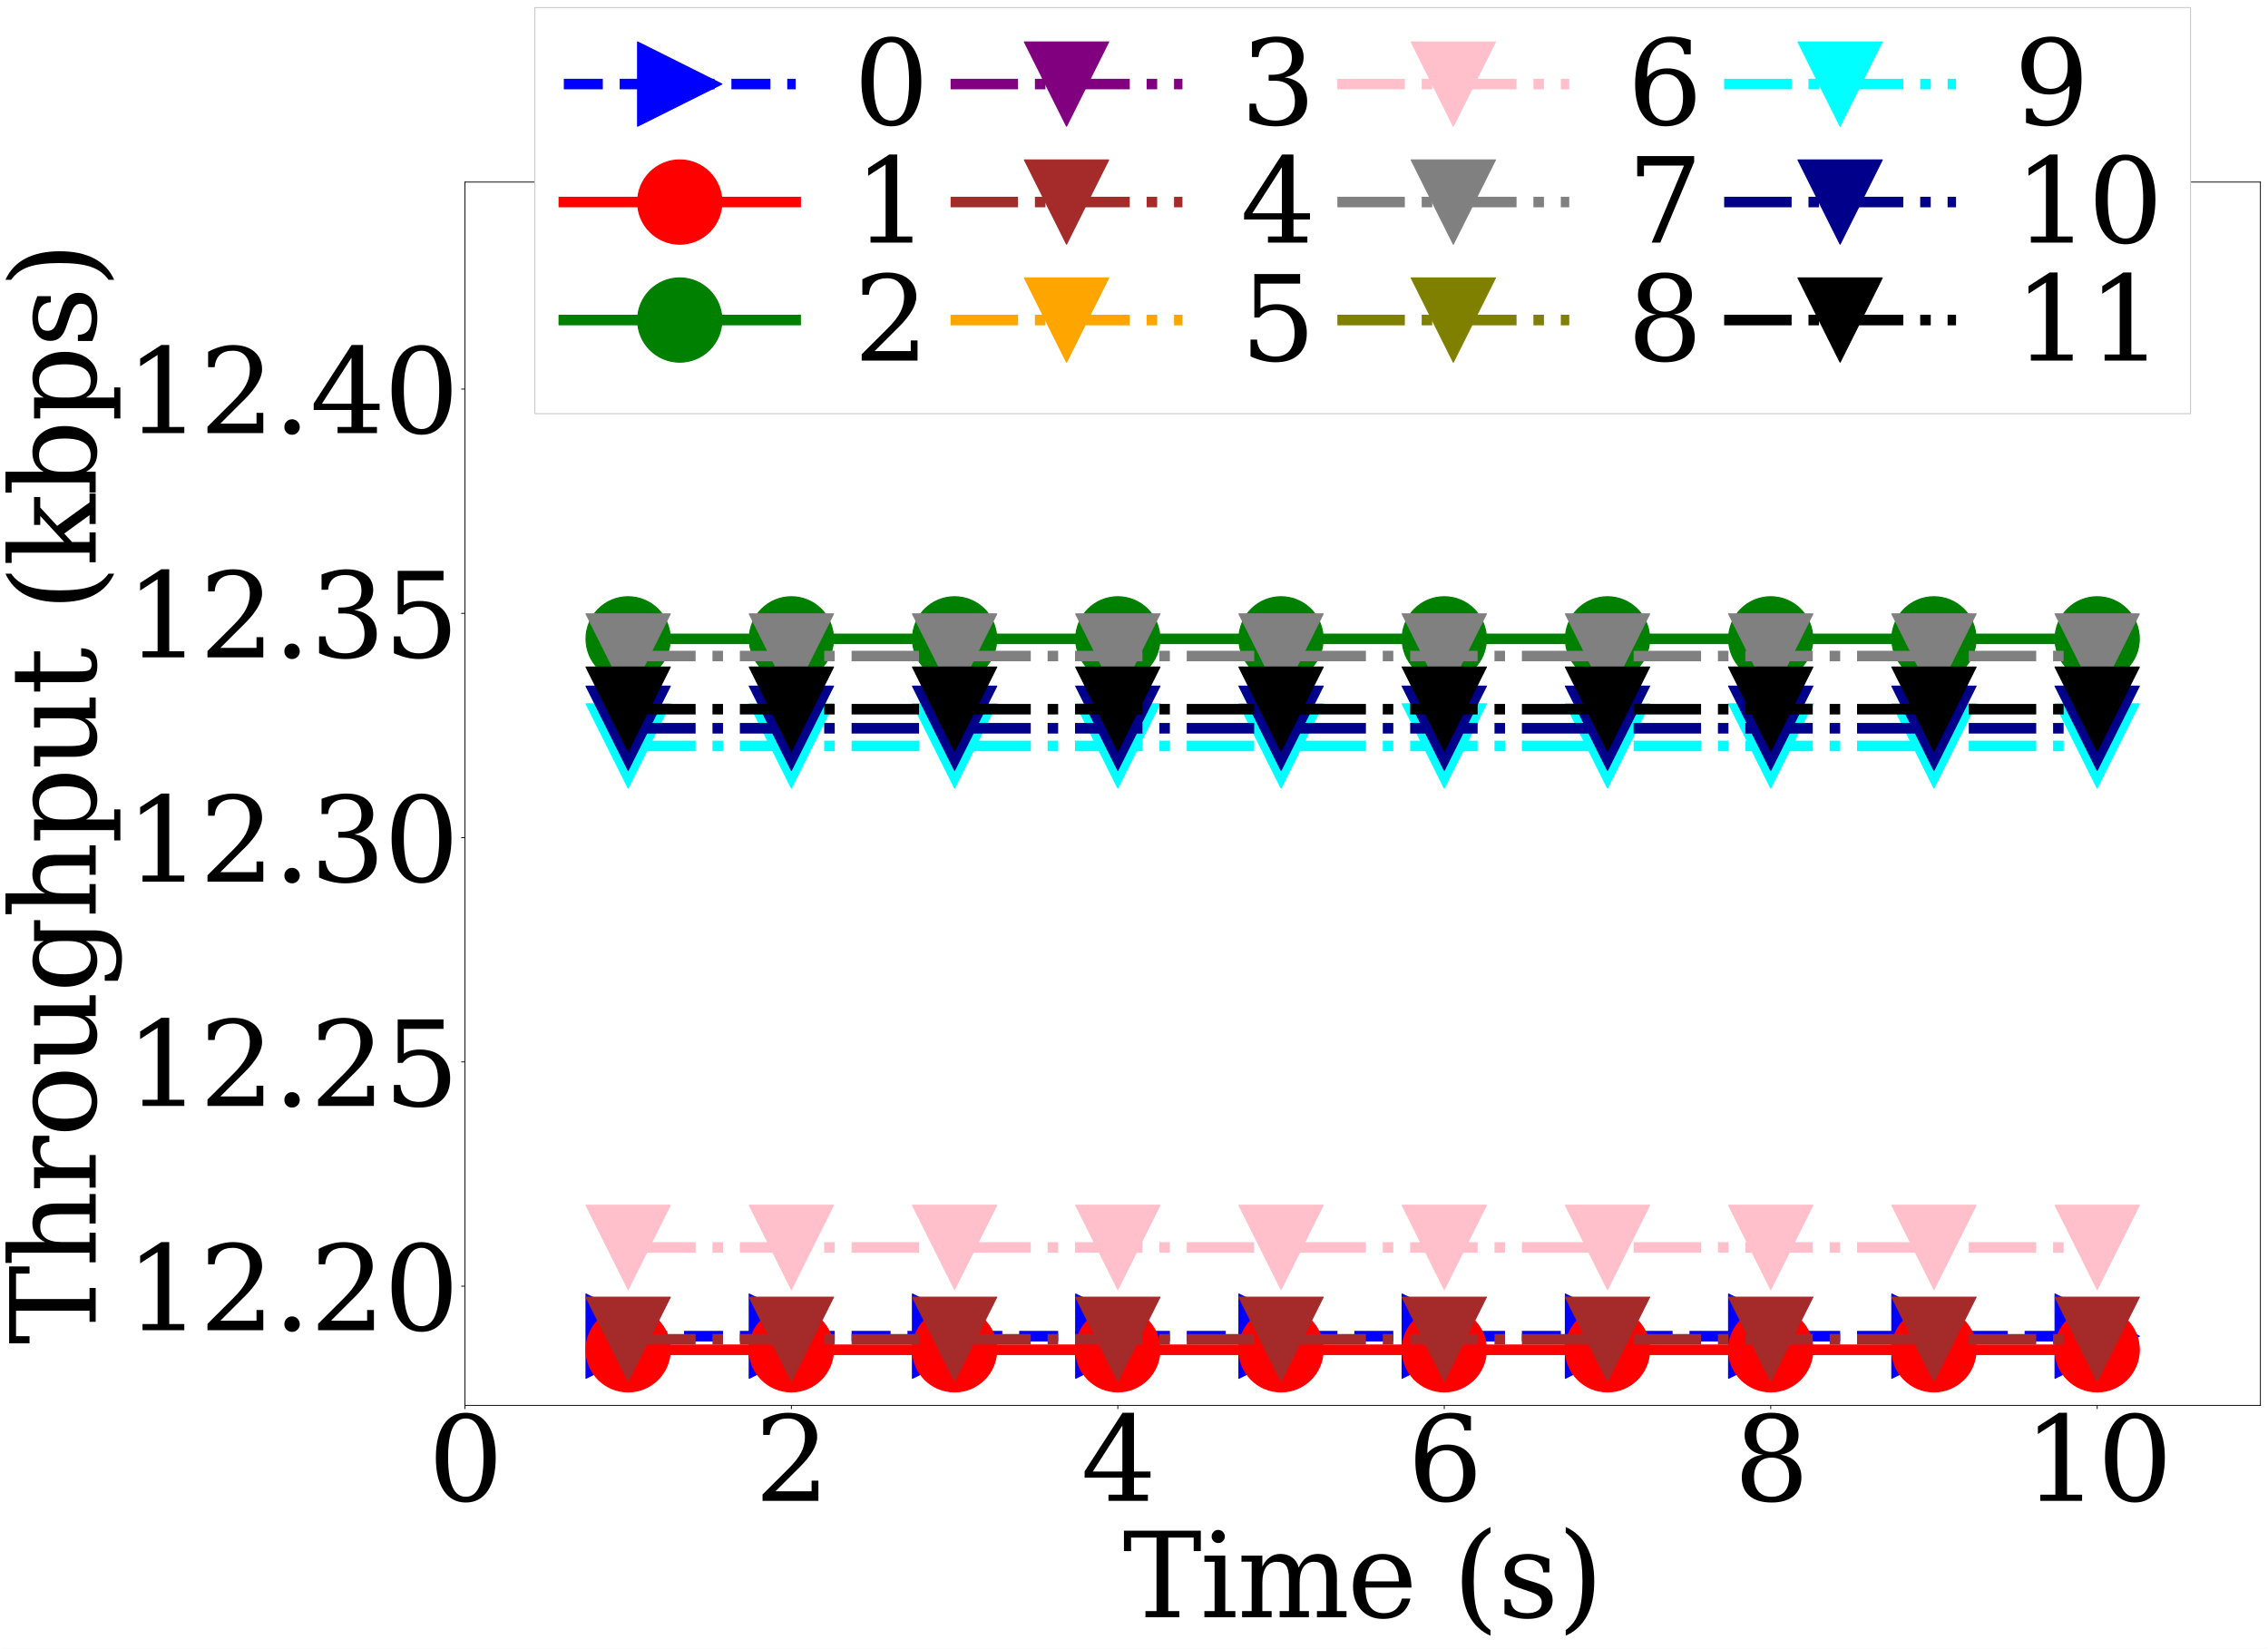 <?xml version="1.0" encoding="utf-8" standalone="no"?>
<!DOCTYPE svg PUBLIC "-//W3C//DTD SVG 1.1//EN"
  "http://www.w3.org/Graphics/SVG/1.1/DTD/svg11.dtd">
<svg xmlns:xlink="http://www.w3.org/1999/xlink" width="2151.923pt" height="1564.803pt" viewBox="0 0 2151.923 1564.803" xmlns="http://www.w3.org/2000/svg" version="1.1">
 <rect x="0" y="0" width="2151.923" height="1564.803" fill="#333333" stroke="none"/>
 <defs>
  <style type="text/css">*{stroke-linejoin: round; stroke-linecap: butt}</style>
 </defs>
 <g id="figure_1">
  <g id="patch_1">
   <path d="M 0 1564.803 
L 2151.923 1564.803 
L 2151.923 0 
L 0 0 
z
" style="fill: #ffffff; stroke: #ffffff; stroke-linejoin: miter"/>
  </g>
  <g id="axes_1">
   <g id="patch_2">
    <path d="M 441.133 1333.684 
L 2144.723 1333.684 
L 2144.723 172.773 
L 441.133 172.773 
z
" style="fill: #ffffff"/>
   </g>
   <g id="matplotlib.axis_1">
    <g id="xtick_1">
     <g id="line2d_1">
      <defs>
       <path id="mbc86c434cf" d="M 0 0 
L 0 3.5 
" style="stroke: #000000; stroke-width: 0.8"/>
      </defs>
      <g>
       <use xlink:href="#mbc86c434cf" x="441.133" y="1333.684" style="stroke: #000000; stroke-width: 0.8"/>
      </g>
     </g>
     <g id="text_1">
      <!-- 0 -->
      <g transform="translate(406.139 1424.267) scale(1.1 -1.1)">
       <defs>
        <path id="DejaVuSerif-30" d="M 2034 219 
Q 2513 219 2750 744 
Q 2988 1269 2988 2328 
Q 2988 3391 2750 3916 
Q 2513 4441 2034 4441 
Q 1556 4441 1318 3916 
Q 1081 3391 1081 2328 
Q 1081 1269 1318 744 
Q 1556 219 2034 219 
z
M 2034 -91 
Q 1275 -91 848 546 
Q 422 1184 422 2328 
Q 422 3475 848 4112 
Q 1275 4750 2034 4750 
Q 2797 4750 3222 4112 
Q 3647 3475 3647 2328 
Q 3647 1184 3222 546 
Q 2797 -91 2034 -91 
z
" transform="scale(0.016)"/>
       </defs>
       <use xlink:href="#DejaVuSerif-30"/>
      </g>
     </g>
    </g>
    <g id="xtick_2">
     <g id="line2d_2">
      <g>
       <use xlink:href="#mbc86c434cf" x="750.876" y="1333.684" style="stroke: #000000; stroke-width: 0.8"/>
      </g>
     </g>
     <g id="text_2">
      <!-- 2 -->
      <g transform="translate(715.883 1424.267) scale(1.1 -1.1)">
       <defs>
        <path id="DejaVuSerif-32" d="M 819 3553 
L 469 3553 
L 469 4384 
Q 803 4563 1142 4656 
Q 1481 4750 1806 4750 
Q 2534 4750 2956 4397 
Q 3378 4044 3378 3438 
Q 3378 2753 2422 1800 
Q 2347 1728 2309 1691 
L 1131 513 
L 3078 513 
L 3078 1088 
L 3444 1088 
L 3444 0 
L 434 0 
L 434 341 
L 1850 1753 
Q 2319 2222 2519 2614 
Q 2719 3006 2719 3438 
Q 2719 3909 2473 4175 
Q 2228 4441 1797 4441 
Q 1350 4441 1106 4219 
Q 863 3997 819 3553 
z
" transform="scale(0.016)"/>
       </defs>
       <use xlink:href="#DejaVuSerif-32"/>
      </g>
     </g>
    </g>
    <g id="xtick_3">
     <g id="line2d_3">
      <g>
       <use xlink:href="#mbc86c434cf" x="1060.62" y="1333.684" style="stroke: #000000; stroke-width: 0.8"/>
      </g>
     </g>
     <g id="text_3">
      <!-- 4 -->
      <g transform="translate(1025.626 1424.267) scale(1.1 -1.1)">
       <defs>
        <path id="DejaVuSerif-34" d="M 2234 1581 
L 2234 4063 
L 641 1581 
L 2234 1581 
z
M 3609 0 
L 1484 0 
L 1484 331 
L 2234 331 
L 2234 1247 
L 197 1247 
L 197 1588 
L 2241 4750 
L 2859 4750 
L 2859 1581 
L 3750 1581 
L 3750 1247 
L 2859 1247 
L 2859 331 
L 3609 331 
L 3609 0 
z
" transform="scale(0.016)"/>
       </defs>
       <use xlink:href="#DejaVuSerif-34"/>
      </g>
     </g>
    </g>
    <g id="xtick_4">
     <g id="line2d_4">
      <g>
       <use xlink:href="#mbc86c434cf" x="1370.364" y="1333.684" style="stroke: #000000; stroke-width: 0.8"/>
      </g>
     </g>
     <g id="text_4">
      <!-- 6 -->
      <g transform="translate(1335.37 1424.267) scale(1.1 -1.1)">
       <defs>
        <path id="DejaVuSerif-36" d="M 2094 219 
Q 2534 219 2771 542 
Q 3009 866 3009 1472 
Q 3009 2078 2771 2401 
Q 2534 2725 2094 2725 
Q 1647 2725 1412 2412 
Q 1178 2100 1178 1509 
Q 1178 888 1415 553 
Q 1653 219 2094 219 
z
M 1075 2569 
Q 1288 2803 1556 2918 
Q 1825 3034 2163 3034 
Q 2859 3034 3264 2615 
Q 3669 2197 3669 1472 
Q 3669 763 3233 336 
Q 2797 -91 2069 -91 
Q 1278 -91 853 498 
Q 428 1088 428 2181 
Q 428 3406 931 4078 
Q 1434 4750 2350 4750 
Q 2597 4750 2869 4703 
Q 3141 4656 3425 4563 
L 3425 3794 
L 3072 3794 
Q 3034 4109 2831 4275 
Q 2628 4441 2284 4441 
Q 1678 4441 1381 3981 
Q 1084 3522 1075 2569 
z
" transform="scale(0.016)"/>
       </defs>
       <use xlink:href="#DejaVuSerif-36"/>
      </g>
     </g>
    </g>
    <g id="xtick_5">
     <g id="line2d_5">
      <g>
       <use xlink:href="#mbc86c434cf" x="1680.107" y="1333.684" style="stroke: #000000; stroke-width: 0.8"/>
      </g>
     </g>
     <g id="text_5">
      <!-- 8 -->
      <g transform="translate(1645.114 1424.267) scale(1.1 -1.1)">
       <defs>
        <path id="DejaVuSerif-38" d="M 2981 1275 
Q 2981 1775 2732 2051 
Q 2484 2328 2034 2328 
Q 1584 2328 1336 2051 
Q 1088 1775 1088 1275 
Q 1088 772 1336 495 
Q 1584 219 2034 219 
Q 2484 219 2732 495 
Q 2981 772 2981 1275 
z
M 2853 3541 
Q 2853 3966 2637 4203 
Q 2422 4441 2034 4441 
Q 1650 4441 1433 4203 
Q 1216 3966 1216 3541 
Q 1216 3113 1433 2875 
Q 1650 2638 2034 2638 
Q 2422 2638 2637 2875 
Q 2853 3113 2853 3541 
z
M 2516 2484 
Q 3047 2413 3344 2092 
Q 3641 1772 3641 1275 
Q 3641 619 3225 264 
Q 2809 -91 2034 -91 
Q 1263 -91 845 264 
Q 428 619 428 1275 
Q 428 1772 725 2092 
Q 1022 2413 1556 2484 
Q 1084 2569 832 2842 
Q 581 3116 581 3541 
Q 581 4103 968 4426 
Q 1356 4750 2034 4750 
Q 2713 4750 3100 4426 
Q 3488 4103 3488 3541 
Q 3488 3116 3236 2842 
Q 2984 2569 2516 2484 
z
" transform="scale(0.016)"/>
       </defs>
       <use xlink:href="#DejaVuSerif-38"/>
      </g>
     </g>
    </g>
    <g id="xtick_6">
     <g id="line2d_6">
      <g>
       <use xlink:href="#mbc86c434cf" x="1989.851" y="1333.684" style="stroke: #000000; stroke-width: 0.8"/>
      </g>
     </g>
     <g id="text_6">
      <!-- 10 -->
      <g transform="translate(1919.863 1424.267) scale(1.1 -1.1)">
       <defs>
        <path id="DejaVuSerif-31" d="M 909 0 
L 909 331 
L 1722 331 
L 1722 4213 
L 781 3603 
L 781 4013 
L 1919 4750 
L 2350 4750 
L 2350 331 
L 3163 331 
L 3163 0 
L 909 0 
z
" transform="scale(0.016)"/>
       </defs>
       <use xlink:href="#DejaVuSerif-31"/>
       <use xlink:href="#DejaVuSerif-30" x="63.623"/>
      </g>
     </g>
    </g>
    <g id="text_7">
     <!-- Time (s) -->
     <g transform="translate(1065.322 1534.726) scale(1.1 -1.1)">
      <defs>
       <path id="DejaVuSerif-54" d="M 1222 0 
L 1222 331 
L 1819 331 
L 1819 4294 
L 447 4294 
L 447 3566 
L 63 3566 
L 63 4666 
L 4206 4666 
L 4206 3566 
L 3822 3566 
L 3822 4294 
L 2450 4294 
L 2450 331 
L 3047 331 
L 3047 0 
L 1222 0 
z
" transform="scale(0.016)"/>
       <path id="DejaVuSerif-69" d="M 622 4353 
Q 622 4497 726 4603 
Q 831 4709 978 4709 
Q 1122 4709 1226 4603 
Q 1331 4497 1331 4353 
Q 1331 4206 1228 4103 
Q 1125 4000 978 4000 
Q 831 4000 726 4103 
Q 622 4206 622 4353 
z
M 1356 331 
L 1900 331 
L 1900 0 
L 231 0 
L 231 331 
L 781 331 
L 781 2988 
L 231 2988 
L 231 3322 
L 1356 3322 
L 1356 331 
z
" transform="scale(0.016)"/>
       <path id="DejaVuSerif-6d" d="M 3316 2675 
Q 3481 3041 3739 3227 
Q 3997 3413 4341 3413 
Q 4863 3413 5119 3089 
Q 5375 2766 5375 2113 
L 5375 331 
L 5894 331 
L 5894 0 
L 4300 0 
L 4300 331 
L 4800 331 
L 4800 2047 
Q 4800 2556 4650 2772 
Q 4500 2988 4153 2988 
Q 3769 2988 3567 2697 
Q 3366 2406 3366 1850 
L 3366 331 
L 3866 331 
L 3866 0 
L 2291 0 
L 2291 331 
L 2791 331 
L 2791 2069 
Q 2791 2566 2641 2777 
Q 2491 2988 2144 2988 
Q 1759 2988 1557 2697 
Q 1356 2406 1356 1850 
L 1356 331 
L 1856 331 
L 1856 0 
L 263 0 
L 263 331 
L 781 331 
L 781 2994 
L 231 2994 
L 231 3322 
L 1356 3322 
L 1356 2731 
Q 1516 3063 1762 3238 
Q 2009 3413 2322 3413 
Q 2709 3413 2968 3220 
Q 3228 3028 3316 2675 
z
" transform="scale(0.016)"/>
       <path id="DejaVuSerif-65" d="M 3469 1600 
L 991 1600 
L 991 1575 
Q 991 903 1244 561 
Q 1497 219 1991 219 
Q 2369 219 2611 417 
Q 2853 616 2950 1006 
L 3413 1006 
Q 3275 459 2904 184 
Q 2534 -91 1931 -91 
Q 1203 -91 761 389 
Q 319 869 319 1663 
Q 319 2450 753 2931 
Q 1188 3413 1894 3413 
Q 2647 3413 3050 2948 
Q 3453 2484 3469 1600 
z
M 2791 1931 
Q 2772 2513 2545 2808 
Q 2319 3103 1894 3103 
Q 1497 3103 1269 2806 
Q 1041 2509 991 1931 
L 2791 1931 
z
" transform="scale(0.016)"/>
       <path id="DejaVuSerif-20" transform="scale(0.016)"/>
       <path id="DejaVuSerif-28" d="M 2041 -997 
Q 1281 -656 893 83 
Q 506 822 506 1931 
Q 506 3044 893 3783 
Q 1281 4522 2041 4863 
L 2041 4556 
Q 1559 4225 1350 3623 
Q 1141 3022 1141 1931 
Q 1141 844 1350 242 
Q 1559 -359 2041 -691 
L 2041 -997 
z
" transform="scale(0.016)"/>
       <path id="DejaVuSerif-73" d="M 359 184 
L 359 959 
L 691 959 
Q 703 588 923 403 
Q 1144 219 1575 219 
Q 1963 219 2166 364 
Q 2369 509 2369 788 
Q 2369 1006 2220 1140 
Q 2072 1275 1594 1428 
L 1178 1569 
Q 750 1706 558 1912 
Q 366 2119 366 2438 
Q 366 2894 700 3153 
Q 1034 3413 1625 3413 
Q 1888 3413 2178 3344 
Q 2469 3275 2778 3144 
L 2778 2419 
L 2447 2419 
Q 2434 2741 2221 2922 
Q 2009 3103 1644 3103 
Q 1281 3103 1095 2975 
Q 909 2847 909 2591 
Q 909 2381 1050 2254 
Q 1191 2128 1613 1997 
L 2069 1856 
Q 2541 1709 2748 1489 
Q 2956 1269 2956 922 
Q 2956 450 2595 179 
Q 2234 -91 1600 -91 
Q 1278 -91 972 -22 
Q 666 47 359 184 
z
" transform="scale(0.016)"/>
       <path id="DejaVuSerif-29" d="M 453 -997 
L 453 -691 
Q 934 -359 1145 242 
Q 1356 844 1356 1931 
Q 1356 3022 1145 3623 
Q 934 4225 453 4556 
L 453 4863 
Q 1216 4522 1603 3783 
Q 1991 3044 1991 1931 
Q 1991 822 1603 83 
Q 1216 -656 453 -997 
z
" transform="scale(0.016)"/>
      </defs>
      <use xlink:href="#DejaVuSerif-54"/>
      <use xlink:href="#DejaVuSerif-69" x="66.699"/>
      <use xlink:href="#DejaVuSerif-6d" x="98.682"/>
      <use xlink:href="#DejaVuSerif-65" x="193.506"/>
      <use xlink:href="#DejaVuSerif-20" x="252.686"/>
      <use xlink:href="#DejaVuSerif-28" x="284.473"/>
      <use xlink:href="#DejaVuSerif-73" x="323.486"/>
      <use xlink:href="#DejaVuSerif-29" x="374.805"/>
     </g>
    </g>
   </g>
   <g id="matplotlib.axis_2">
    <g id="ytick_1">
     <g id="line2d_7">
      <defs>
       <path id="m80d2691205" d="M 0 0 
L -3.5 0 
" style="stroke: #000000; stroke-width: 0.8"/>
      </defs>
      <g>
       <use xlink:href="#m80d2691205" x="441.133" y="1220.551" style="stroke: #000000; stroke-width: 0.8"/>
      </g>
     </g>
     <g id="text_8">
      <!-- 12.20 -->
      <g transform="translate(119.223 1262.342) scale(1.1 -1.1)">
       <defs>
        <path id="DejaVuSerif-2e" d="M 603 325 
Q 603 500 722 622 
Q 841 744 1019 744 
Q 1191 744 1312 622 
Q 1434 500 1434 325 
Q 1434 153 1312 31 
Q 1191 -91 1019 -91 
Q 841 -91 722 29 
Q 603 150 603 325 
z
" transform="scale(0.016)"/>
       </defs>
       <use xlink:href="#DejaVuSerif-31"/>
       <use xlink:href="#DejaVuSerif-32" x="63.623"/>
       <use xlink:href="#DejaVuSerif-2e" x="127.246"/>
       <use xlink:href="#DejaVuSerif-32" x="159.033"/>
       <use xlink:href="#DejaVuSerif-30" x="222.656"/>
      </g>
     </g>
    </g>
    <g id="ytick_2">
     <g id="line2d_8">
      <g>
       <use xlink:href="#m80d2691205" x="441.133" y="1007.714" style="stroke: #000000; stroke-width: 0.8"/>
      </g>
     </g>
     <g id="text_9">
      <!-- 12.25 -->
      <g transform="translate(119.223 1049.506) scale(1.1 -1.1)">
       <defs>
        <path id="DejaVuSerif-35" d="M 3219 4666 
L 3219 4153 
L 1081 4153 
L 1081 2816 
Q 1244 2928 1461 2984 
Q 1678 3041 1947 3041 
Q 2703 3041 3140 2622 
Q 3578 2203 3578 1478 
Q 3578 738 3136 323 
Q 2694 -91 1894 -91 
Q 1572 -91 1234 -12 
Q 897 66 544 225 
L 544 1131 
L 897 1131 
Q 925 688 1179 453 
Q 1434 219 1894 219 
Q 2388 219 2653 544 
Q 2919 869 2919 1478 
Q 2919 2084 2655 2407 
Q 2391 2731 1894 2731 
Q 1613 2731 1398 2631 
Q 1184 2531 1019 2322 
L 750 2322 
L 750 4666 
L 3219 4666 
z
" transform="scale(0.016)"/>
       </defs>
       <use xlink:href="#DejaVuSerif-31"/>
       <use xlink:href="#DejaVuSerif-32" x="63.623"/>
       <use xlink:href="#DejaVuSerif-2e" x="127.246"/>
       <use xlink:href="#DejaVuSerif-32" x="159.033"/>
       <use xlink:href="#DejaVuSerif-35" x="222.656"/>
      </g>
     </g>
    </g>
    <g id="ytick_3">
     <g id="line2d_9">
      <g>
       <use xlink:href="#m80d2691205" x="441.133" y="794.878" style="stroke: #000000; stroke-width: 0.8"/>
      </g>
     </g>
     <g id="text_10">
      <!-- 12.30 -->
      <g transform="translate(119.223 836.669) scale(1.1 -1.1)">
       <defs>
        <path id="DejaVuSerif-33" d="M 622 4469 
Q 988 4606 1323 4678 
Q 1659 4750 1953 4750 
Q 2638 4750 3022 4454 
Q 3406 4159 3406 3634 
Q 3406 3213 3140 2930 
Q 2875 2647 2388 2547 
Q 2963 2466 3280 2130 
Q 3597 1794 3597 1259 
Q 3597 606 3158 257 
Q 2719 -91 1894 -91 
Q 1528 -91 1179 -12 
Q 831 66 488 225 
L 488 1131 
L 838 1131 
Q 869 681 1141 450 
Q 1413 219 1906 219 
Q 2384 219 2661 495 
Q 2938 772 2938 1253 
Q 2938 1803 2653 2086 
Q 2369 2369 1819 2369 
L 1522 2369 
L 1522 2688 
L 1678 2688 
Q 2225 2688 2498 2914 
Q 2772 3141 2772 3597 
Q 2772 4006 2547 4223 
Q 2322 4441 1900 4441 
Q 1478 4441 1245 4241 
Q 1013 4041 972 3647 
L 622 3647 
L 622 4469 
z
" transform="scale(0.016)"/>
       </defs>
       <use xlink:href="#DejaVuSerif-31"/>
       <use xlink:href="#DejaVuSerif-32" x="63.623"/>
       <use xlink:href="#DejaVuSerif-2e" x="127.246"/>
       <use xlink:href="#DejaVuSerif-33" x="159.033"/>
       <use xlink:href="#DejaVuSerif-30" x="222.656"/>
      </g>
     </g>
    </g>
    <g id="ytick_4">
     <g id="line2d_10">
      <g>
       <use xlink:href="#m80d2691205" x="441.133" y="582.041" style="stroke: #000000; stroke-width: 0.8"/>
      </g>
     </g>
     <g id="text_11">
      <!-- 12.35 -->
      <g transform="translate(119.223 623.832) scale(1.1 -1.1)">
       <use xlink:href="#DejaVuSerif-31"/>
       <use xlink:href="#DejaVuSerif-32" x="63.623"/>
       <use xlink:href="#DejaVuSerif-2e" x="127.246"/>
       <use xlink:href="#DejaVuSerif-33" x="159.033"/>
       <use xlink:href="#DejaVuSerif-35" x="222.656"/>
      </g>
     </g>
    </g>
    <g id="ytick_5">
     <g id="line2d_11">
      <g>
       <use xlink:href="#m80d2691205" x="441.133" y="369.204" style="stroke: #000000; stroke-width: 0.8"/>
      </g>
     </g>
     <g id="text_12">
      <!-- 12.40 -->
      <g transform="translate(119.223 410.996) scale(1.1 -1.1)">
       <use xlink:href="#DejaVuSerif-31"/>
       <use xlink:href="#DejaVuSerif-32" x="63.623"/>
       <use xlink:href="#DejaVuSerif-2e" x="127.246"/>
       <use xlink:href="#DejaVuSerif-34" x="159.033"/>
       <use xlink:href="#DejaVuSerif-30" x="222.656"/>
      </g>
     </g>
    </g>
    <g id="text_13">
     <!-- Throughput (kbps) -->
     <g transform="translate(90.783 1275.892) rotate(-90) scale(1.1 -1.1)">
      <defs>
       <path id="DejaVuSerif-68" d="M 263 0 
L 263 331 
L 781 331 
L 781 4531 
L 231 4531 
L 231 4863 
L 1356 4863 
L 1356 2731 
Q 1516 3069 1770 3241 
Q 2025 3413 2363 3413 
Q 2913 3413 3172 3097 
Q 3431 2781 3431 2113 
L 3431 331 
L 3944 331 
L 3944 0 
L 2356 0 
L 2356 331 
L 2853 331 
L 2853 1931 
Q 2853 2541 2704 2764 
Q 2556 2988 2175 2988 
Q 1775 2988 1565 2697 
Q 1356 2406 1356 1850 
L 1356 331 
L 1856 331 
L 1856 0 
L 263 0 
z
" transform="scale(0.016)"/>
       <path id="DejaVuSerif-72" d="M 3059 3328 
L 3059 2497 
L 2728 2497 
Q 2713 2744 2591 2866 
Q 2469 2988 2234 2988 
Q 1809 2988 1582 2694 
Q 1356 2400 1356 1850 
L 1356 331 
L 2022 331 
L 2022 0 
L 263 0 
L 263 331 
L 781 331 
L 781 2994 
L 231 2994 
L 231 3322 
L 1356 3322 
L 1356 2731 
Q 1525 3078 1790 3245 
Q 2056 3413 2438 3413 
Q 2578 3413 2733 3391 
Q 2888 3369 3059 3328 
z
" transform="scale(0.016)"/>
       <path id="DejaVuSerif-6f" d="M 1925 219 
Q 2388 219 2623 584 
Q 2859 950 2859 1663 
Q 2859 2375 2623 2739 
Q 2388 3103 1925 3103 
Q 1463 3103 1227 2739 
Q 991 2375 991 1663 
Q 991 950 1228 584 
Q 1466 219 1925 219 
z
M 1925 -91 
Q 1200 -91 759 389 
Q 319 869 319 1663 
Q 319 2456 758 2934 
Q 1197 3413 1925 3413 
Q 2653 3413 3092 2934 
Q 3531 2456 3531 1663 
Q 3531 869 3092 389 
Q 2653 -91 1925 -91 
z
" transform="scale(0.016)"/>
       <path id="DejaVuSerif-75" d="M 2266 3322 
L 3341 3322 
L 3341 331 
L 3884 331 
L 3884 0 
L 2766 0 
L 2766 588 
Q 2606 256 2353 82 
Q 2100 -91 1766 -91 
Q 1213 -91 952 223 
Q 691 538 691 1209 
L 691 2988 
L 172 2988 
L 172 3322 
L 1269 3322 
L 1269 1388 
Q 1269 781 1417 556 
Q 1566 331 1947 331 
Q 2347 331 2556 625 
Q 2766 919 2766 1478 
L 2766 2988 
L 2266 2988 
L 2266 3322 
z
" transform="scale(0.016)"/>
       <path id="DejaVuSerif-67" d="M 3359 2988 
L 3359 72 
Q 3359 -644 2965 -1033 
Q 2572 -1422 1844 -1422 
Q 1516 -1422 1216 -1362 
Q 916 -1303 641 -1184 
L 641 -488 
L 941 -488 
Q 997 -813 1206 -963 
Q 1416 -1113 1806 -1113 
Q 2313 -1113 2548 -827 
Q 2784 -541 2784 72 
L 2784 519 
Q 2616 206 2355 57 
Q 2094 -91 1709 -91 
Q 1097 -91 708 395 
Q 319 881 319 1663 
Q 319 2444 706 2928 
Q 1094 3413 1709 3413 
Q 2094 3413 2355 3264 
Q 2616 3116 2784 2803 
L 2784 3322 
L 3909 3322 
L 3909 2988 
L 3359 2988 
z
M 2784 1825 
Q 2784 2422 2554 2737 
Q 2325 3053 1888 3053 
Q 1444 3053 1217 2703 
Q 991 2353 991 1663 
Q 991 975 1217 622 
Q 1444 269 1888 269 
Q 2325 269 2554 583 
Q 2784 897 2784 1497 
L 2784 1825 
z
" transform="scale(0.016)"/>
       <path id="DejaVuSerif-70" d="M 1313 1825 
L 1313 1497 
Q 1313 897 1542 583 
Q 1772 269 2209 269 
Q 2650 269 2876 622 
Q 3103 975 3103 1663 
Q 3103 2353 2876 2703 
Q 2650 3053 2209 3053 
Q 1772 3053 1542 2737 
Q 1313 2422 1313 1825 
z
M 738 2988 
L 184 2988 
L 184 3322 
L 1313 3322 
L 1313 2803 
Q 1481 3116 1742 3264 
Q 2003 3413 2388 3413 
Q 3000 3413 3387 2928 
Q 3775 2444 3775 1663 
Q 3775 881 3387 395 
Q 3000 -91 2388 -91 
Q 2003 -91 1742 57 
Q 1481 206 1313 519 
L 1313 -997 
L 1856 -997 
L 1856 -1331 
L 184 -1331 
L 184 -997 
L 738 -997 
L 738 2988 
z
" transform="scale(0.016)"/>
       <path id="DejaVuSerif-74" d="M 691 2988 
L 184 2988 
L 184 3322 
L 691 3322 
L 691 4353 
L 1269 4353 
L 1269 3322 
L 2350 3322 
L 2350 2988 
L 1269 2988 
L 1269 878 
Q 1269 456 1350 337 
Q 1431 219 1650 219 
Q 1875 219 1978 351 
Q 2081 484 2088 781 
L 2522 781 
Q 2497 328 2275 118 
Q 2053 -91 1600 -91 
Q 1103 -91 897 129 
Q 691 350 691 878 
L 691 2988 
z
" transform="scale(0.016)"/>
       <path id="DejaVuSerif-6b" d="M 1831 0 
L 219 0 
L 219 331 
L 738 331 
L 738 4531 
L 184 4531 
L 184 4863 
L 1313 4863 
L 1313 1697 
L 2713 2988 
L 2234 2988 
L 2234 3322 
L 3738 3322 
L 3738 2988 
L 3169 2988 
L 2181 2075 
L 3444 331 
L 3922 331 
L 3922 0 
L 2284 0 
L 2284 331 
L 2759 331 
L 1766 1697 
L 1313 1275 
L 1313 331 
L 1831 331 
L 1831 0 
z
" transform="scale(0.016)"/>
       <path id="DejaVuSerif-62" d="M 738 331 
L 738 4531 
L 184 4531 
L 184 4863 
L 1313 4863 
L 1313 2803 
Q 1481 3116 1742 3264 
Q 2003 3413 2388 3413 
Q 3000 3413 3387 2928 
Q 3775 2444 3775 1663 
Q 3775 881 3387 395 
Q 3000 -91 2388 -91 
Q 2003 -91 1742 57 
Q 1481 206 1313 519 
L 1313 0 
L 184 0 
L 184 331 
L 738 331 
z
M 1313 1497 
Q 1313 897 1542 583 
Q 1772 269 2209 269 
Q 2650 269 2876 622 
Q 3103 975 3103 1663 
Q 3103 2353 2876 2703 
Q 2650 3053 2209 3053 
Q 1772 3053 1542 2737 
Q 1313 2422 1313 1825 
L 1313 1497 
z
" transform="scale(0.016)"/>
      </defs>
      <use xlink:href="#DejaVuSerif-54"/>
      <use xlink:href="#DejaVuSerif-68" x="66.699"/>
      <use xlink:href="#DejaVuSerif-72" x="131.104"/>
      <use xlink:href="#DejaVuSerif-6f" x="178.906"/>
      <use xlink:href="#DejaVuSerif-75" x="239.111"/>
      <use xlink:href="#DejaVuSerif-67" x="303.516"/>
      <use xlink:href="#DejaVuSerif-68" x="367.529"/>
      <use xlink:href="#DejaVuSerif-70" x="431.934"/>
      <use xlink:href="#DejaVuSerif-75" x="495.947"/>
      <use xlink:href="#DejaVuSerif-74" x="560.352"/>
      <use xlink:href="#DejaVuSerif-20" x="600.537"/>
      <use xlink:href="#DejaVuSerif-28" x="632.324"/>
      <use xlink:href="#DejaVuSerif-6b" x="671.338"/>
      <use xlink:href="#DejaVuSerif-62" x="731.934"/>
      <use xlink:href="#DejaVuSerif-70" x="795.947"/>
      <use xlink:href="#DejaVuSerif-73" x="859.961"/>
      <use xlink:href="#DejaVuSerif-29" x="911.279"/>
     </g>
    </g>
   </g>
   <g id="line2d_12">
    <path d="M 596.005 1267.993 
L 750.876 1267.993 
L 905.748 1267.993 
L 1060.62 1267.993 
L 1215.492 1267.993 
L 1370.364 1267.993 
L 1525.236 1267.993 
L 1680.107 1267.993 
L 1834.979 1267.993 
L 1989.851 1267.993 
" clip-path="url(#p8109bd6a6a)" style="fill: none; stroke-dasharray: 37,16; stroke-dashoffset: 0; stroke: #0000ff; stroke-width: 10"/>
    <defs>
     <path id="m4a448a6d46" d="M 40 0 
L -40 -40 
L -40 40 
z
" style="stroke: #0000ff; stroke-linejoin: miter"/>
    </defs>
    <g clip-path="url(#p8109bd6a6a)">
     <use xlink:href="#m4a448a6d46" x="596.005" y="1267.993" style="fill: #0000ff; stroke: #0000ff; stroke-linejoin: miter"/>
     <use xlink:href="#m4a448a6d46" x="750.876" y="1267.993" style="fill: #0000ff; stroke: #0000ff; stroke-linejoin: miter"/>
     <use xlink:href="#m4a448a6d46" x="905.748" y="1267.993" style="fill: #0000ff; stroke: #0000ff; stroke-linejoin: miter"/>
     <use xlink:href="#m4a448a6d46" x="1060.62" y="1267.993" style="fill: #0000ff; stroke: #0000ff; stroke-linejoin: miter"/>
     <use xlink:href="#m4a448a6d46" x="1215.492" y="1267.993" style="fill: #0000ff; stroke: #0000ff; stroke-linejoin: miter"/>
     <use xlink:href="#m4a448a6d46" x="1370.364" y="1267.993" style="fill: #0000ff; stroke: #0000ff; stroke-linejoin: miter"/>
     <use xlink:href="#m4a448a6d46" x="1525.236" y="1267.993" style="fill: #0000ff; stroke: #0000ff; stroke-linejoin: miter"/>
     <use xlink:href="#m4a448a6d46" x="1680.107" y="1267.993" style="fill: #0000ff; stroke: #0000ff; stroke-linejoin: miter"/>
     <use xlink:href="#m4a448a6d46" x="1834.979" y="1267.993" style="fill: #0000ff; stroke: #0000ff; stroke-linejoin: miter"/>
     <use xlink:href="#m4a448a6d46" x="1989.851" y="1267.993" style="fill: #0000ff; stroke: #0000ff; stroke-linejoin: miter"/>
    </g>
   </g>
   <g id="line2d_13">
    <path d="M 596.005 1280.915 
L 750.876 1280.915 
L 905.748 1280.915 
L 1060.62 1280.915 
L 1215.492 1280.915 
L 1370.364 1280.915 
L 1525.236 1280.915 
L 1680.107 1280.915 
L 1834.979 1280.915 
L 1989.851 1280.915 
" clip-path="url(#p8109bd6a6a)" style="fill: none; stroke: #ff0000; stroke-width: 10; stroke-linecap: square"/>
    <defs>
     <path id="m88337e1654" d="M 0 40 
C 10.608 40 20.783 35.785 28.284 28.284 
C 35.785 20.783 40 10.608 40 0 
C 40 -10.608 35.785 -20.783 28.284 -28.284 
C 20.783 -35.785 10.608 -40 0 -40 
C -10.608 -40 -20.783 -35.785 -28.284 -28.284 
C -35.785 -20.783 -40 -10.608 -40 0 
C -40 10.608 -35.785 20.783 -28.284 28.284 
C -20.783 35.785 -10.608 40 0 40 
z
" style="stroke: #ff0000"/>
    </defs>
    <g clip-path="url(#p8109bd6a6a)">
     <use xlink:href="#m88337e1654" x="596.005" y="1280.915" style="fill: #ff0000; stroke: #ff0000"/>
     <use xlink:href="#m88337e1654" x="750.876" y="1280.915" style="fill: #ff0000; stroke: #ff0000"/>
     <use xlink:href="#m88337e1654" x="905.748" y="1280.915" style="fill: #ff0000; stroke: #ff0000"/>
     <use xlink:href="#m88337e1654" x="1060.62" y="1280.915" style="fill: #ff0000; stroke: #ff0000"/>
     <use xlink:href="#m88337e1654" x="1215.492" y="1280.915" style="fill: #ff0000; stroke: #ff0000"/>
     <use xlink:href="#m88337e1654" x="1370.364" y="1280.915" style="fill: #ff0000; stroke: #ff0000"/>
     <use xlink:href="#m88337e1654" x="1525.236" y="1280.915" style="fill: #ff0000; stroke: #ff0000"/>
     <use xlink:href="#m88337e1654" x="1680.107" y="1280.915" style="fill: #ff0000; stroke: #ff0000"/>
     <use xlink:href="#m88337e1654" x="1834.979" y="1280.915" style="fill: #ff0000; stroke: #ff0000"/>
     <use xlink:href="#m88337e1654" x="1989.851" y="1280.915" style="fill: #ff0000; stroke: #ff0000"/>
    </g>
   </g>
   <g id="line2d_14">
    <path d="M 596.005 606.257 
L 750.876 606.257 
L 905.748 606.257 
L 1060.62 606.257 
L 1215.492 606.257 
L 1370.364 606.257 
L 1525.236 606.257 
L 1680.107 606.257 
L 1834.979 606.257 
L 1989.851 606.257 
" clip-path="url(#p8109bd6a6a)" style="fill: none; stroke: #008000; stroke-width: 10; stroke-linecap: square"/>
    <defs>
     <path id="mddf58a9947" d="M 0 40 
C 10.608 40 20.783 35.785 28.284 28.284 
C 35.785 20.783 40 10.608 40 0 
C 40 -10.608 35.785 -20.783 28.284 -28.284 
C 20.783 -35.785 10.608 -40 0 -40 
C -10.608 -40 -20.783 -35.785 -28.284 -28.284 
C -35.785 -20.783 -40 -10.608 -40 0 
C -40 10.608 -35.785 20.783 -28.284 28.284 
C -20.783 35.785 -10.608 40 0 40 
z
" style="stroke: #008000"/>
    </defs>
    <g clip-path="url(#p8109bd6a6a)">
     <use xlink:href="#mddf58a9947" x="596.005" y="606.257" style="fill: #008000; stroke: #008000"/>
     <use xlink:href="#mddf58a9947" x="750.876" y="606.257" style="fill: #008000; stroke: #008000"/>
     <use xlink:href="#mddf58a9947" x="905.748" y="606.257" style="fill: #008000; stroke: #008000"/>
     <use xlink:href="#mddf58a9947" x="1060.62" y="606.257" style="fill: #008000; stroke: #008000"/>
     <use xlink:href="#mddf58a9947" x="1215.492" y="606.257" style="fill: #008000; stroke: #008000"/>
     <use xlink:href="#mddf58a9947" x="1370.364" y="606.257" style="fill: #008000; stroke: #008000"/>
     <use xlink:href="#mddf58a9947" x="1525.236" y="606.257" style="fill: #008000; stroke: #008000"/>
     <use xlink:href="#mddf58a9947" x="1680.107" y="606.257" style="fill: #008000; stroke: #008000"/>
     <use xlink:href="#mddf58a9947" x="1834.979" y="606.257" style="fill: #008000; stroke: #008000"/>
     <use xlink:href="#mddf58a9947" x="1989.851" y="606.257" style="fill: #008000; stroke: #008000"/>
    </g>
   </g>
   <g id="line2d_15">
    <path d="M 596.005 225.542 
L 750.876 225.542 
L 905.748 225.542 
L 1060.62 225.542 
L 1215.492 225.542 
L 1370.364 225.542 
L 1525.236 225.542 
L 1680.107 225.542 
L 1834.979 225.542 
L 1989.851 225.542 
" clip-path="url(#p8109bd6a6a)" style="fill: none; stroke-dasharray: 64,16,10,16; stroke-dashoffset: 0; stroke: #800080; stroke-width: 10"/>
    <defs>
     <path id="m99bde2b1d4" d="M -0 40 
L 40 -40 
L -40 -40 
z
" style="stroke: #800080; stroke-linejoin: miter"/>
    </defs>
    <g clip-path="url(#p8109bd6a6a)">
     <use xlink:href="#m99bde2b1d4" x="596.005" y="225.542" style="fill: #800080; stroke: #800080; stroke-linejoin: miter"/>
     <use xlink:href="#m99bde2b1d4" x="750.876" y="225.542" style="fill: #800080; stroke: #800080; stroke-linejoin: miter"/>
     <use xlink:href="#m99bde2b1d4" x="905.748" y="225.542" style="fill: #800080; stroke: #800080; stroke-linejoin: miter"/>
     <use xlink:href="#m99bde2b1d4" x="1060.62" y="225.542" style="fill: #800080; stroke: #800080; stroke-linejoin: miter"/>
     <use xlink:href="#m99bde2b1d4" x="1215.492" y="225.542" style="fill: #800080; stroke: #800080; stroke-linejoin: miter"/>
     <use xlink:href="#m99bde2b1d4" x="1370.364" y="225.542" style="fill: #800080; stroke: #800080; stroke-linejoin: miter"/>
     <use xlink:href="#m99bde2b1d4" x="1525.236" y="225.542" style="fill: #800080; stroke: #800080; stroke-linejoin: miter"/>
     <use xlink:href="#m99bde2b1d4" x="1680.107" y="225.542" style="fill: #800080; stroke: #800080; stroke-linejoin: miter"/>
     <use xlink:href="#m99bde2b1d4" x="1834.979" y="225.542" style="fill: #800080; stroke: #800080; stroke-linejoin: miter"/>
     <use xlink:href="#m99bde2b1d4" x="1989.851" y="225.542" style="fill: #800080; stroke: #800080; stroke-linejoin: miter"/>
    </g>
   </g>
   <g id="line2d_16">
    <path d="M 596.005 1270.973 
L 750.876 1270.973 
L 905.748 1270.973 
L 1060.62 1270.973 
L 1215.492 1270.973 
L 1370.364 1270.973 
L 1525.236 1270.973 
L 1680.107 1270.973 
L 1834.979 1270.973 
L 1989.851 1270.973 
" clip-path="url(#p8109bd6a6a)" style="fill: none; stroke-dasharray: 64,16,10,16; stroke-dashoffset: 0; stroke: #a52a2a; stroke-width: 10"/>
    <defs>
     <path id="m809188ab6d" d="M -0 40 
L 40 -40 
L -40 -40 
z
" style="stroke: #a52a2a; stroke-linejoin: miter"/>
    </defs>
    <g clip-path="url(#p8109bd6a6a)">
     <use xlink:href="#m809188ab6d" x="596.005" y="1270.973" style="fill: #a52a2a; stroke: #a52a2a; stroke-linejoin: miter"/>
     <use xlink:href="#m809188ab6d" x="750.876" y="1270.973" style="fill: #a52a2a; stroke: #a52a2a; stroke-linejoin: miter"/>
     <use xlink:href="#m809188ab6d" x="905.748" y="1270.973" style="fill: #a52a2a; stroke: #a52a2a; stroke-linejoin: miter"/>
     <use xlink:href="#m809188ab6d" x="1060.62" y="1270.973" style="fill: #a52a2a; stroke: #a52a2a; stroke-linejoin: miter"/>
     <use xlink:href="#m809188ab6d" x="1215.492" y="1270.973" style="fill: #a52a2a; stroke: #a52a2a; stroke-linejoin: miter"/>
     <use xlink:href="#m809188ab6d" x="1370.364" y="1270.973" style="fill: #a52a2a; stroke: #a52a2a; stroke-linejoin: miter"/>
     <use xlink:href="#m809188ab6d" x="1525.236" y="1270.973" style="fill: #a52a2a; stroke: #a52a2a; stroke-linejoin: miter"/>
     <use xlink:href="#m809188ab6d" x="1680.107" y="1270.973" style="fill: #a52a2a; stroke: #a52a2a; stroke-linejoin: miter"/>
     <use xlink:href="#m809188ab6d" x="1834.979" y="1270.973" style="fill: #a52a2a; stroke: #a52a2a; stroke-linejoin: miter"/>
     <use xlink:href="#m809188ab6d" x="1989.851" y="1270.973" style="fill: #a52a2a; stroke: #a52a2a; stroke-linejoin: miter"/>
    </g>
   </g>
   <g id="line2d_17">
    <path d="M 596.005 242.918 
L 750.876 242.918 
L 905.748 242.918 
L 1060.62 242.918 
L 1215.492 242.918 
L 1370.364 242.918 
L 1525.236 242.918 
L 1680.107 242.918 
L 1834.979 242.918 
L 1989.851 242.918 
" clip-path="url(#p8109bd6a6a)" style="fill: none; stroke-dasharray: 64,16,10,16; stroke-dashoffset: 0; stroke: #ffa500; stroke-width: 10"/>
    <defs>
     <path id="ma57a19b354" d="M -0 40 
L 40 -40 
L -40 -40 
z
" style="stroke: #ffa500; stroke-linejoin: miter"/>
    </defs>
    <g clip-path="url(#p8109bd6a6a)">
     <use xlink:href="#ma57a19b354" x="596.005" y="242.918" style="fill: #ffa500; stroke: #ffa500; stroke-linejoin: miter"/>
     <use xlink:href="#ma57a19b354" x="750.876" y="242.918" style="fill: #ffa500; stroke: #ffa500; stroke-linejoin: miter"/>
     <use xlink:href="#ma57a19b354" x="905.748" y="242.918" style="fill: #ffa500; stroke: #ffa500; stroke-linejoin: miter"/>
     <use xlink:href="#ma57a19b354" x="1060.62" y="242.918" style="fill: #ffa500; stroke: #ffa500; stroke-linejoin: miter"/>
     <use xlink:href="#ma57a19b354" x="1215.492" y="242.918" style="fill: #ffa500; stroke: #ffa500; stroke-linejoin: miter"/>
     <use xlink:href="#ma57a19b354" x="1370.364" y="242.918" style="fill: #ffa500; stroke: #ffa500; stroke-linejoin: miter"/>
     <use xlink:href="#ma57a19b354" x="1525.236" y="242.918" style="fill: #ffa500; stroke: #ffa500; stroke-linejoin: miter"/>
     <use xlink:href="#ma57a19b354" x="1680.107" y="242.918" style="fill: #ffa500; stroke: #ffa500; stroke-linejoin: miter"/>
     <use xlink:href="#ma57a19b354" x="1834.979" y="242.918" style="fill: #ffa500; stroke: #ffa500; stroke-linejoin: miter"/>
     <use xlink:href="#ma57a19b354" x="1989.851" y="242.918" style="fill: #ffa500; stroke: #ffa500; stroke-linejoin: miter"/>
    </g>
   </g>
   <g id="line2d_18">
    <path d="M 596.005 1183.777 
L 750.876 1183.777 
L 905.748 1183.777 
L 1060.62 1183.777 
L 1215.492 1183.777 
L 1370.364 1183.777 
L 1525.236 1183.777 
L 1680.107 1183.777 
L 1834.979 1183.777 
L 1989.851 1183.777 
" clip-path="url(#p8109bd6a6a)" style="fill: none; stroke-dasharray: 64,16,10,16; stroke-dashoffset: 0; stroke: #ffc0cb; stroke-width: 10"/>
    <defs>
     <path id="m3d84b2ccbc" d="M -0 40 
L 40 -40 
L -40 -40 
z
" style="stroke: #ffc0cb; stroke-linejoin: miter"/>
    </defs>
    <g clip-path="url(#p8109bd6a6a)">
     <use xlink:href="#m3d84b2ccbc" x="596.005" y="1183.777" style="fill: #ffc0cb; stroke: #ffc0cb; stroke-linejoin: miter"/>
     <use xlink:href="#m3d84b2ccbc" x="750.876" y="1183.777" style="fill: #ffc0cb; stroke: #ffc0cb; stroke-linejoin: miter"/>
     <use xlink:href="#m3d84b2ccbc" x="905.748" y="1183.777" style="fill: #ffc0cb; stroke: #ffc0cb; stroke-linejoin: miter"/>
     <use xlink:href="#m3d84b2ccbc" x="1060.62" y="1183.777" style="fill: #ffc0cb; stroke: #ffc0cb; stroke-linejoin: miter"/>
     <use xlink:href="#m3d84b2ccbc" x="1215.492" y="1183.777" style="fill: #ffc0cb; stroke: #ffc0cb; stroke-linejoin: miter"/>
     <use xlink:href="#m3d84b2ccbc" x="1370.364" y="1183.777" style="fill: #ffc0cb; stroke: #ffc0cb; stroke-linejoin: miter"/>
     <use xlink:href="#m3d84b2ccbc" x="1525.236" y="1183.777" style="fill: #ffc0cb; stroke: #ffc0cb; stroke-linejoin: miter"/>
     <use xlink:href="#m3d84b2ccbc" x="1680.107" y="1183.777" style="fill: #ffc0cb; stroke: #ffc0cb; stroke-linejoin: miter"/>
     <use xlink:href="#m3d84b2ccbc" x="1834.979" y="1183.777" style="fill: #ffc0cb; stroke: #ffc0cb; stroke-linejoin: miter"/>
     <use xlink:href="#m3d84b2ccbc" x="1989.851" y="1183.777" style="fill: #ffc0cb; stroke: #ffc0cb; stroke-linejoin: miter"/>
    </g>
   </g>
   <g id="line2d_19">
    <path d="M 596.005 622.549 
L 750.876 622.549 
L 905.748 622.549 
L 1060.62 622.549 
L 1215.492 622.549 
L 1370.364 622.549 
L 1525.236 622.549 
L 1680.107 622.549 
L 1834.979 622.549 
L 1989.851 622.549 
" clip-path="url(#p8109bd6a6a)" style="fill: none; stroke-dasharray: 64,16,10,16; stroke-dashoffset: 0; stroke: #808080; stroke-width: 10"/>
    <defs>
     <path id="m03d8c30741" d="M -0 40 
L 40 -40 
L -40 -40 
z
" style="stroke: #808080; stroke-linejoin: miter"/>
    </defs>
    <g clip-path="url(#p8109bd6a6a)">
     <use xlink:href="#m03d8c30741" x="596.005" y="622.549" style="fill: #808080; stroke: #808080; stroke-linejoin: miter"/>
     <use xlink:href="#m03d8c30741" x="750.876" y="622.549" style="fill: #808080; stroke: #808080; stroke-linejoin: miter"/>
     <use xlink:href="#m03d8c30741" x="905.748" y="622.549" style="fill: #808080; stroke: #808080; stroke-linejoin: miter"/>
     <use xlink:href="#m03d8c30741" x="1060.62" y="622.549" style="fill: #808080; stroke: #808080; stroke-linejoin: miter"/>
     <use xlink:href="#m03d8c30741" x="1215.492" y="622.549" style="fill: #808080; stroke: #808080; stroke-linejoin: miter"/>
     <use xlink:href="#m03d8c30741" x="1370.364" y="622.549" style="fill: #808080; stroke: #808080; stroke-linejoin: miter"/>
     <use xlink:href="#m03d8c30741" x="1525.236" y="622.549" style="fill: #808080; stroke: #808080; stroke-linejoin: miter"/>
     <use xlink:href="#m03d8c30741" x="1680.107" y="622.549" style="fill: #808080; stroke: #808080; stroke-linejoin: miter"/>
     <use xlink:href="#m03d8c30741" x="1834.979" y="622.549" style="fill: #808080; stroke: #808080; stroke-linejoin: miter"/>
     <use xlink:href="#m03d8c30741" x="1989.851" y="622.549" style="fill: #808080; stroke: #808080; stroke-linejoin: miter"/>
    </g>
   </g>
   <g id="line2d_20">
    <path d="M 596.005 245.992 
L 750.876 245.992 
L 905.748 245.992 
L 1060.62 245.992 
L 1215.492 245.992 
L 1370.364 245.992 
L 1525.236 245.992 
L 1680.107 245.992 
L 1834.979 245.992 
L 1989.851 245.992 
" clip-path="url(#p8109bd6a6a)" style="fill: none; stroke-dasharray: 64,16,10,16; stroke-dashoffset: 0; stroke: #808000; stroke-width: 10"/>
    <defs>
     <path id="m7d116fc248" d="M -0 40 
L 40 -40 
L -40 -40 
z
" style="stroke: #808000; stroke-linejoin: miter"/>
    </defs>
    <g clip-path="url(#p8109bd6a6a)">
     <use xlink:href="#m7d116fc248" x="596.005" y="245.992" style="fill: #808000; stroke: #808000; stroke-linejoin: miter"/>
     <use xlink:href="#m7d116fc248" x="750.876" y="245.992" style="fill: #808000; stroke: #808000; stroke-linejoin: miter"/>
     <use xlink:href="#m7d116fc248" x="905.748" y="245.992" style="fill: #808000; stroke: #808000; stroke-linejoin: miter"/>
     <use xlink:href="#m7d116fc248" x="1060.62" y="245.992" style="fill: #808000; stroke: #808000; stroke-linejoin: miter"/>
     <use xlink:href="#m7d116fc248" x="1215.492" y="245.992" style="fill: #808000; stroke: #808000; stroke-linejoin: miter"/>
     <use xlink:href="#m7d116fc248" x="1370.364" y="245.992" style="fill: #808000; stroke: #808000; stroke-linejoin: miter"/>
     <use xlink:href="#m7d116fc248" x="1525.236" y="245.992" style="fill: #808000; stroke: #808000; stroke-linejoin: miter"/>
     <use xlink:href="#m7d116fc248" x="1680.107" y="245.992" style="fill: #808000; stroke: #808000; stroke-linejoin: miter"/>
     <use xlink:href="#m7d116fc248" x="1834.979" y="245.992" style="fill: #808000; stroke: #808000; stroke-linejoin: miter"/>
     <use xlink:href="#m7d116fc248" x="1989.851" y="245.992" style="fill: #808000; stroke: #808000; stroke-linejoin: miter"/>
    </g>
   </g>
   <g id="line2d_21">
    <path d="M 596.005 707.889 
L 750.876 707.889 
L 905.748 707.889 
L 1060.62 707.889 
L 1215.492 707.889 
L 1370.364 707.889 
L 1525.236 707.889 
L 1680.107 707.889 
L 1834.979 707.889 
L 1989.851 707.889 
" clip-path="url(#p8109bd6a6a)" style="fill: none; stroke-dasharray: 64,16,10,16; stroke-dashoffset: 0; stroke: #00ffff; stroke-width: 10"/>
    <defs>
     <path id="mae5b58a730" d="M -0 40 
L 40 -40 
L -40 -40 
z
" style="stroke: #00ffff; stroke-linejoin: miter"/>
    </defs>
    <g clip-path="url(#p8109bd6a6a)">
     <use xlink:href="#mae5b58a730" x="596.005" y="707.889" style="fill: #00ffff; stroke: #00ffff; stroke-linejoin: miter"/>
     <use xlink:href="#mae5b58a730" x="750.876" y="707.889" style="fill: #00ffff; stroke: #00ffff; stroke-linejoin: miter"/>
     <use xlink:href="#mae5b58a730" x="905.748" y="707.889" style="fill: #00ffff; stroke: #00ffff; stroke-linejoin: miter"/>
     <use xlink:href="#mae5b58a730" x="1060.62" y="707.889" style="fill: #00ffff; stroke: #00ffff; stroke-linejoin: miter"/>
     <use xlink:href="#mae5b58a730" x="1215.492" y="707.889" style="fill: #00ffff; stroke: #00ffff; stroke-linejoin: miter"/>
     <use xlink:href="#mae5b58a730" x="1370.364" y="707.889" style="fill: #00ffff; stroke: #00ffff; stroke-linejoin: miter"/>
     <use xlink:href="#mae5b58a730" x="1525.236" y="707.889" style="fill: #00ffff; stroke: #00ffff; stroke-linejoin: miter"/>
     <use xlink:href="#mae5b58a730" x="1680.107" y="707.889" style="fill: #00ffff; stroke: #00ffff; stroke-linejoin: miter"/>
     <use xlink:href="#mae5b58a730" x="1834.979" y="707.889" style="fill: #00ffff; stroke: #00ffff; stroke-linejoin: miter"/>
     <use xlink:href="#mae5b58a730" x="1989.851" y="707.889" style="fill: #00ffff; stroke: #00ffff; stroke-linejoin: miter"/>
    </g>
   </g>
   <g id="line2d_22">
    <path d="M 596.005 691.109 
L 750.876 691.109 
L 905.748 691.109 
L 1060.62 691.109 
L 1215.492 691.109 
L 1370.364 691.109 
L 1525.236 691.109 
L 1680.107 691.109 
L 1834.979 691.109 
L 1989.851 691.109 
" clip-path="url(#p8109bd6a6a)" style="fill: none; stroke-dasharray: 64,16,10,16; stroke-dashoffset: 0; stroke: #00008b; stroke-width: 10"/>
    <defs>
     <path id="m9b17f67bcc" d="M -0 40 
L 40 -40 
L -40 -40 
z
" style="stroke: #00008b; stroke-linejoin: miter"/>
    </defs>
    <g clip-path="url(#p8109bd6a6a)">
     <use xlink:href="#m9b17f67bcc" x="596.005" y="691.109" style="fill: #00008b; stroke: #00008b; stroke-linejoin: miter"/>
     <use xlink:href="#m9b17f67bcc" x="750.876" y="691.109" style="fill: #00008b; stroke: #00008b; stroke-linejoin: miter"/>
     <use xlink:href="#m9b17f67bcc" x="905.748" y="691.109" style="fill: #00008b; stroke: #00008b; stroke-linejoin: miter"/>
     <use xlink:href="#m9b17f67bcc" x="1060.62" y="691.109" style="fill: #00008b; stroke: #00008b; stroke-linejoin: miter"/>
     <use xlink:href="#m9b17f67bcc" x="1215.492" y="691.109" style="fill: #00008b; stroke: #00008b; stroke-linejoin: miter"/>
     <use xlink:href="#m9b17f67bcc" x="1370.364" y="691.109" style="fill: #00008b; stroke: #00008b; stroke-linejoin: miter"/>
     <use xlink:href="#m9b17f67bcc" x="1525.236" y="691.109" style="fill: #00008b; stroke: #00008b; stroke-linejoin: miter"/>
     <use xlink:href="#m9b17f67bcc" x="1680.107" y="691.109" style="fill: #00008b; stroke: #00008b; stroke-linejoin: miter"/>
     <use xlink:href="#m9b17f67bcc" x="1834.979" y="691.109" style="fill: #00008b; stroke: #00008b; stroke-linejoin: miter"/>
     <use xlink:href="#m9b17f67bcc" x="1989.851" y="691.109" style="fill: #00008b; stroke: #00008b; stroke-linejoin: miter"/>
    </g>
   </g>
   <g id="line2d_23">
    <path d="M 596.005 673.007 
L 750.876 673.007 
L 905.748 673.007 
L 1060.62 673.007 
L 1215.492 673.007 
L 1370.364 673.007 
L 1525.236 673.007 
L 1680.107 673.007 
L 1834.979 673.007 
L 1989.851 673.007 
" clip-path="url(#p8109bd6a6a)" style="fill: none; stroke-dasharray: 64,16,10,16; stroke-dashoffset: 0; stroke: #000000; stroke-width: 10"/>
    <defs>
     <path id="mf800a2fc36" d="M -0 40 
L 40 -40 
L -40 -40 
z
" style="stroke: #000000; stroke-linejoin: miter"/>
    </defs>
    <g clip-path="url(#p8109bd6a6a)">
     <use xlink:href="#mf800a2fc36" x="596.005" y="673.007" style="stroke: #000000; stroke-linejoin: miter"/>
     <use xlink:href="#mf800a2fc36" x="750.876" y="673.007" style="stroke: #000000; stroke-linejoin: miter"/>
     <use xlink:href="#mf800a2fc36" x="905.748" y="673.007" style="stroke: #000000; stroke-linejoin: miter"/>
     <use xlink:href="#mf800a2fc36" x="1060.62" y="673.007" style="stroke: #000000; stroke-linejoin: miter"/>
     <use xlink:href="#mf800a2fc36" x="1215.492" y="673.007" style="stroke: #000000; stroke-linejoin: miter"/>
     <use xlink:href="#mf800a2fc36" x="1370.364" y="673.007" style="stroke: #000000; stroke-linejoin: miter"/>
     <use xlink:href="#mf800a2fc36" x="1525.236" y="673.007" style="stroke: #000000; stroke-linejoin: miter"/>
     <use xlink:href="#mf800a2fc36" x="1680.107" y="673.007" style="stroke: #000000; stroke-linejoin: miter"/>
     <use xlink:href="#mf800a2fc36" x="1834.979" y="673.007" style="stroke: #000000; stroke-linejoin: miter"/>
     <use xlink:href="#mf800a2fc36" x="1989.851" y="673.007" style="stroke: #000000; stroke-linejoin: miter"/>
    </g>
   </g>
   <g id="patch_3">
    <path d="M 441.133 1333.684 
L 441.133 172.773 
" style="fill: none; stroke: #000000; stroke-width: 0.8; stroke-linejoin: miter; stroke-linecap: square"/>
   </g>
   <g id="patch_4">
    <path d="M 2144.723 1333.684 
L 2144.723 172.773 
" style="fill: none; stroke: #000000; stroke-width: 0.8; stroke-linejoin: miter; stroke-linecap: square"/>
   </g>
   <g id="patch_5">
    <path d="M 441.133 1333.684 
L 2144.723 1333.684 
" style="fill: none; stroke: #000000; stroke-width: 0.8; stroke-linejoin: miter; stroke-linecap: square"/>
   </g>
   <g id="patch_6">
    <path d="M 441.133 172.773 
L 2144.723 172.773 
" style="fill: none; stroke: #000000; stroke-width: 0.8; stroke-linejoin: miter; stroke-linecap: square"/>
   </g>
   <g id="legend_1">
    <g id="patch_7">
     <path d="M 507.459 392.578 
L 2078.397 392.578 
L 2078.397 7.2 
L 507.459 7.2 
z
" style="fill: #ffffff; stroke: #cccccc; stroke-linejoin: miter"/>
    </g>
    <g id="line2d_24">
     <path d="M 534.959 79.783 
L 644.959 79.783 
L 754.959 79.783 
" style="fill: none; stroke-dasharray: 37,16; stroke-dashoffset: 0; stroke: #0000ff; stroke-width: 10"/>
     <g>
      <use xlink:href="#m4a448a6d46" x="644.959" y="79.783" style="fill: #0000ff; stroke: #0000ff; stroke-linejoin: miter"/>
     </g>
    </g>
    <g id="text_14">
     <!-- 0 -->
     <g transform="translate(809.959 118.283) scale(1.1 -1.1)">
      <use xlink:href="#DejaVuSerif-30"/>
     </g>
    </g>
    <g id="line2d_25">
     <path d="M 534.959 191.742 
L 644.959 191.742 
L 754.959 191.742 
" style="fill: none; stroke: #ff0000; stroke-width: 10; stroke-linecap: square"/>
     <g>
      <use xlink:href="#m88337e1654" x="644.959" y="191.742" style="fill: #ff0000; stroke: #ff0000"/>
     </g>
    </g>
    <g id="text_15">
     <!-- 1 -->
     <g transform="translate(809.959 230.242) scale(1.1 -1.1)">
      <use xlink:href="#DejaVuSerif-31"/>
     </g>
    </g>
    <g id="line2d_26">
     <path d="M 534.959 303.702 
L 644.959 303.702 
L 754.959 303.702 
" style="fill: none; stroke: #008000; stroke-width: 10; stroke-linecap: square"/>
     <g>
      <use xlink:href="#mddf58a9947" x="644.959" y="303.702" style="fill: #008000; stroke: #008000"/>
     </g>
    </g>
    <g id="text_16">
     <!-- 2 -->
     <g transform="translate(809.959 342.202) scale(1.1 -1.1)">
      <use xlink:href="#DejaVuSerif-32"/>
     </g>
    </g>
    <g id="line2d_27">
     <path d="M 901.947 79.783 
L 1011.947 79.783 
L 1121.947 79.783 
" style="fill: none; stroke-dasharray: 64,16,10,16; stroke-dashoffset: 0; stroke: #800080; stroke-width: 10"/>
     <g>
      <use xlink:href="#m99bde2b1d4" x="1011.947" y="79.783" style="fill: #800080; stroke: #800080; stroke-linejoin: miter"/>
     </g>
    </g>
    <g id="text_17">
     <!-- 3 -->
     <g transform="translate(1176.947 118.283) scale(1.1 -1.1)">
      <use xlink:href="#DejaVuSerif-33"/>
     </g>
    </g>
    <g id="line2d_28">
     <path d="M 901.947 191.742 
L 1011.947 191.742 
L 1121.947 191.742 
" style="fill: none; stroke-dasharray: 64,16,10,16; stroke-dashoffset: 0; stroke: #a52a2a; stroke-width: 10"/>
     <g>
      <use xlink:href="#m809188ab6d" x="1011.947" y="191.742" style="fill: #a52a2a; stroke: #a52a2a; stroke-linejoin: miter"/>
     </g>
    </g>
    <g id="text_18">
     <!-- 4 -->
     <g transform="translate(1176.947 230.242) scale(1.1 -1.1)">
      <use xlink:href="#DejaVuSerif-34"/>
     </g>
    </g>
    <g id="line2d_29">
     <path d="M 901.947 303.702 
L 1011.947 303.702 
L 1121.947 303.702 
" style="fill: none; stroke-dasharray: 64,16,10,16; stroke-dashoffset: 0; stroke: #ffa500; stroke-width: 10"/>
     <g>
      <use xlink:href="#ma57a19b354" x="1011.947" y="303.702" style="fill: #ffa500; stroke: #ffa500; stroke-linejoin: miter"/>
     </g>
    </g>
    <g id="text_19">
     <!-- 5 -->
     <g transform="translate(1176.947 342.202) scale(1.1 -1.1)">
      <use xlink:href="#DejaVuSerif-35"/>
     </g>
    </g>
    <g id="line2d_30">
     <path d="M 1268.934 79.783 
L 1378.934 79.783 
L 1488.934 79.783 
" style="fill: none; stroke-dasharray: 64,16,10,16; stroke-dashoffset: 0; stroke: #ffc0cb; stroke-width: 10"/>
     <g>
      <use xlink:href="#m3d84b2ccbc" x="1378.934" y="79.783" style="fill: #ffc0cb; stroke: #ffc0cb; stroke-linejoin: miter"/>
     </g>
    </g>
    <g id="text_20">
     <!-- 6 -->
     <g transform="translate(1543.934 118.283) scale(1.1 -1.1)">
      <use xlink:href="#DejaVuSerif-36"/>
     </g>
    </g>
    <g id="line2d_31">
     <path d="M 1268.934 191.742 
L 1378.934 191.742 
L 1488.934 191.742 
" style="fill: none; stroke-dasharray: 64,16,10,16; stroke-dashoffset: 0; stroke: #808080; stroke-width: 10"/>
     <g>
      <use xlink:href="#m03d8c30741" x="1378.934" y="191.742" style="fill: #808080; stroke: #808080; stroke-linejoin: miter"/>
     </g>
    </g>
    <g id="text_21">
     <!-- 7 -->
     <g transform="translate(1543.934 230.242) scale(1.1 -1.1)">
      <defs>
       <path id="DejaVuSerif-37" d="M 3609 4347 
L 1784 0 
L 1319 0 
L 3059 4153 
L 903 4153 
L 903 3578 
L 538 3578 
L 538 4666 
L 3609 4666 
L 3609 4347 
z
" transform="scale(0.016)"/>
      </defs>
      <use xlink:href="#DejaVuSerif-37"/>
     </g>
    </g>
    <g id="line2d_32">
     <path d="M 1268.934 303.702 
L 1378.934 303.702 
L 1488.934 303.702 
" style="fill: none; stroke-dasharray: 64,16,10,16; stroke-dashoffset: 0; stroke: #808000; stroke-width: 10"/>
     <g>
      <use xlink:href="#m7d116fc248" x="1378.934" y="303.702" style="fill: #808000; stroke: #808000; stroke-linejoin: miter"/>
     </g>
    </g>
    <g id="text_22">
     <!-- 8 -->
     <g transform="translate(1543.934 342.202) scale(1.1 -1.1)">
      <use xlink:href="#DejaVuSerif-38"/>
     </g>
    </g>
    <g id="line2d_33">
     <path d="M 1635.922 79.783 
L 1745.922 79.783 
L 1855.922 79.783 
" style="fill: none; stroke-dasharray: 64,16,10,16; stroke-dashoffset: 0; stroke: #00ffff; stroke-width: 10"/>
     <g>
      <use xlink:href="#mae5b58a730" x="1745.922" y="79.783" style="fill: #00ffff; stroke: #00ffff; stroke-linejoin: miter"/>
     </g>
    </g>
    <g id="text_23">
     <!-- 9 -->
     <g transform="translate(1910.922 118.283) scale(1.1 -1.1)">
      <defs>
       <path id="DejaVuSerif-39" d="M 2994 2091 
Q 2784 1856 2512 1740 
Q 2241 1625 1900 1625 
Q 1206 1625 804 2044 
Q 403 2463 403 3188 
Q 403 3897 839 4323 
Q 1275 4750 2003 4750 
Q 2794 4750 3217 4161 
Q 3641 3572 3641 2478 
Q 3641 1253 3137 581 
Q 2634 -91 1722 -91 
Q 1475 -91 1203 -44 
Q 931 3 647 97 
L 647 872 
L 997 872 
Q 1038 556 1241 387 
Q 1444 219 1784 219 
Q 2391 219 2687 676 
Q 2984 1134 2994 2091 
z
M 1978 4441 
Q 1534 4441 1298 4117 
Q 1063 3794 1063 3188 
Q 1063 2581 1298 2256 
Q 1534 1931 1978 1931 
Q 2422 1931 2658 2245 
Q 2894 2559 2894 3150 
Q 2894 3772 2656 4106 
Q 2419 4441 1978 4441 
z
" transform="scale(0.016)"/>
      </defs>
      <use xlink:href="#DejaVuSerif-39"/>
     </g>
    </g>
    <g id="line2d_34">
     <path d="M 1635.922 191.742 
L 1745.922 191.742 
L 1855.922 191.742 
" style="fill: none; stroke-dasharray: 64,16,10,16; stroke-dashoffset: 0; stroke: #00008b; stroke-width: 10"/>
     <g>
      <use xlink:href="#m9b17f67bcc" x="1745.922" y="191.742" style="fill: #00008b; stroke: #00008b; stroke-linejoin: miter"/>
     </g>
    </g>
    <g id="text_24">
     <!-- 10 -->
     <g transform="translate(1910.922 230.242) scale(1.1 -1.1)">
      <use xlink:href="#DejaVuSerif-31"/>
      <use xlink:href="#DejaVuSerif-30" x="63.623"/>
     </g>
    </g>
    <g id="line2d_35">
     <path d="M 1635.922 303.702 
L 1745.922 303.702 
L 1855.922 303.702 
" style="fill: none; stroke-dasharray: 64,16,10,16; stroke-dashoffset: 0; stroke: #000000; stroke-width: 10"/>
     <g>
      <use xlink:href="#mf800a2fc36" x="1745.922" y="303.702" style="stroke: #000000; stroke-linejoin: miter"/>
     </g>
    </g>
    <g id="text_25">
     <!-- 11 -->
     <g transform="translate(1910.922 342.202) scale(1.1 -1.1)">
      <use xlink:href="#DejaVuSerif-31"/>
      <use xlink:href="#DejaVuSerif-31" x="63.623"/>
     </g>
    </g>
   </g>
  </g>
 </g>
 <defs>
  <clipPath id="p8109bd6a6a">
   <rect x="441.133" y="172.773" width="1703.59" height="1160.911"/>
  </clipPath>
 </defs>
</svg>

